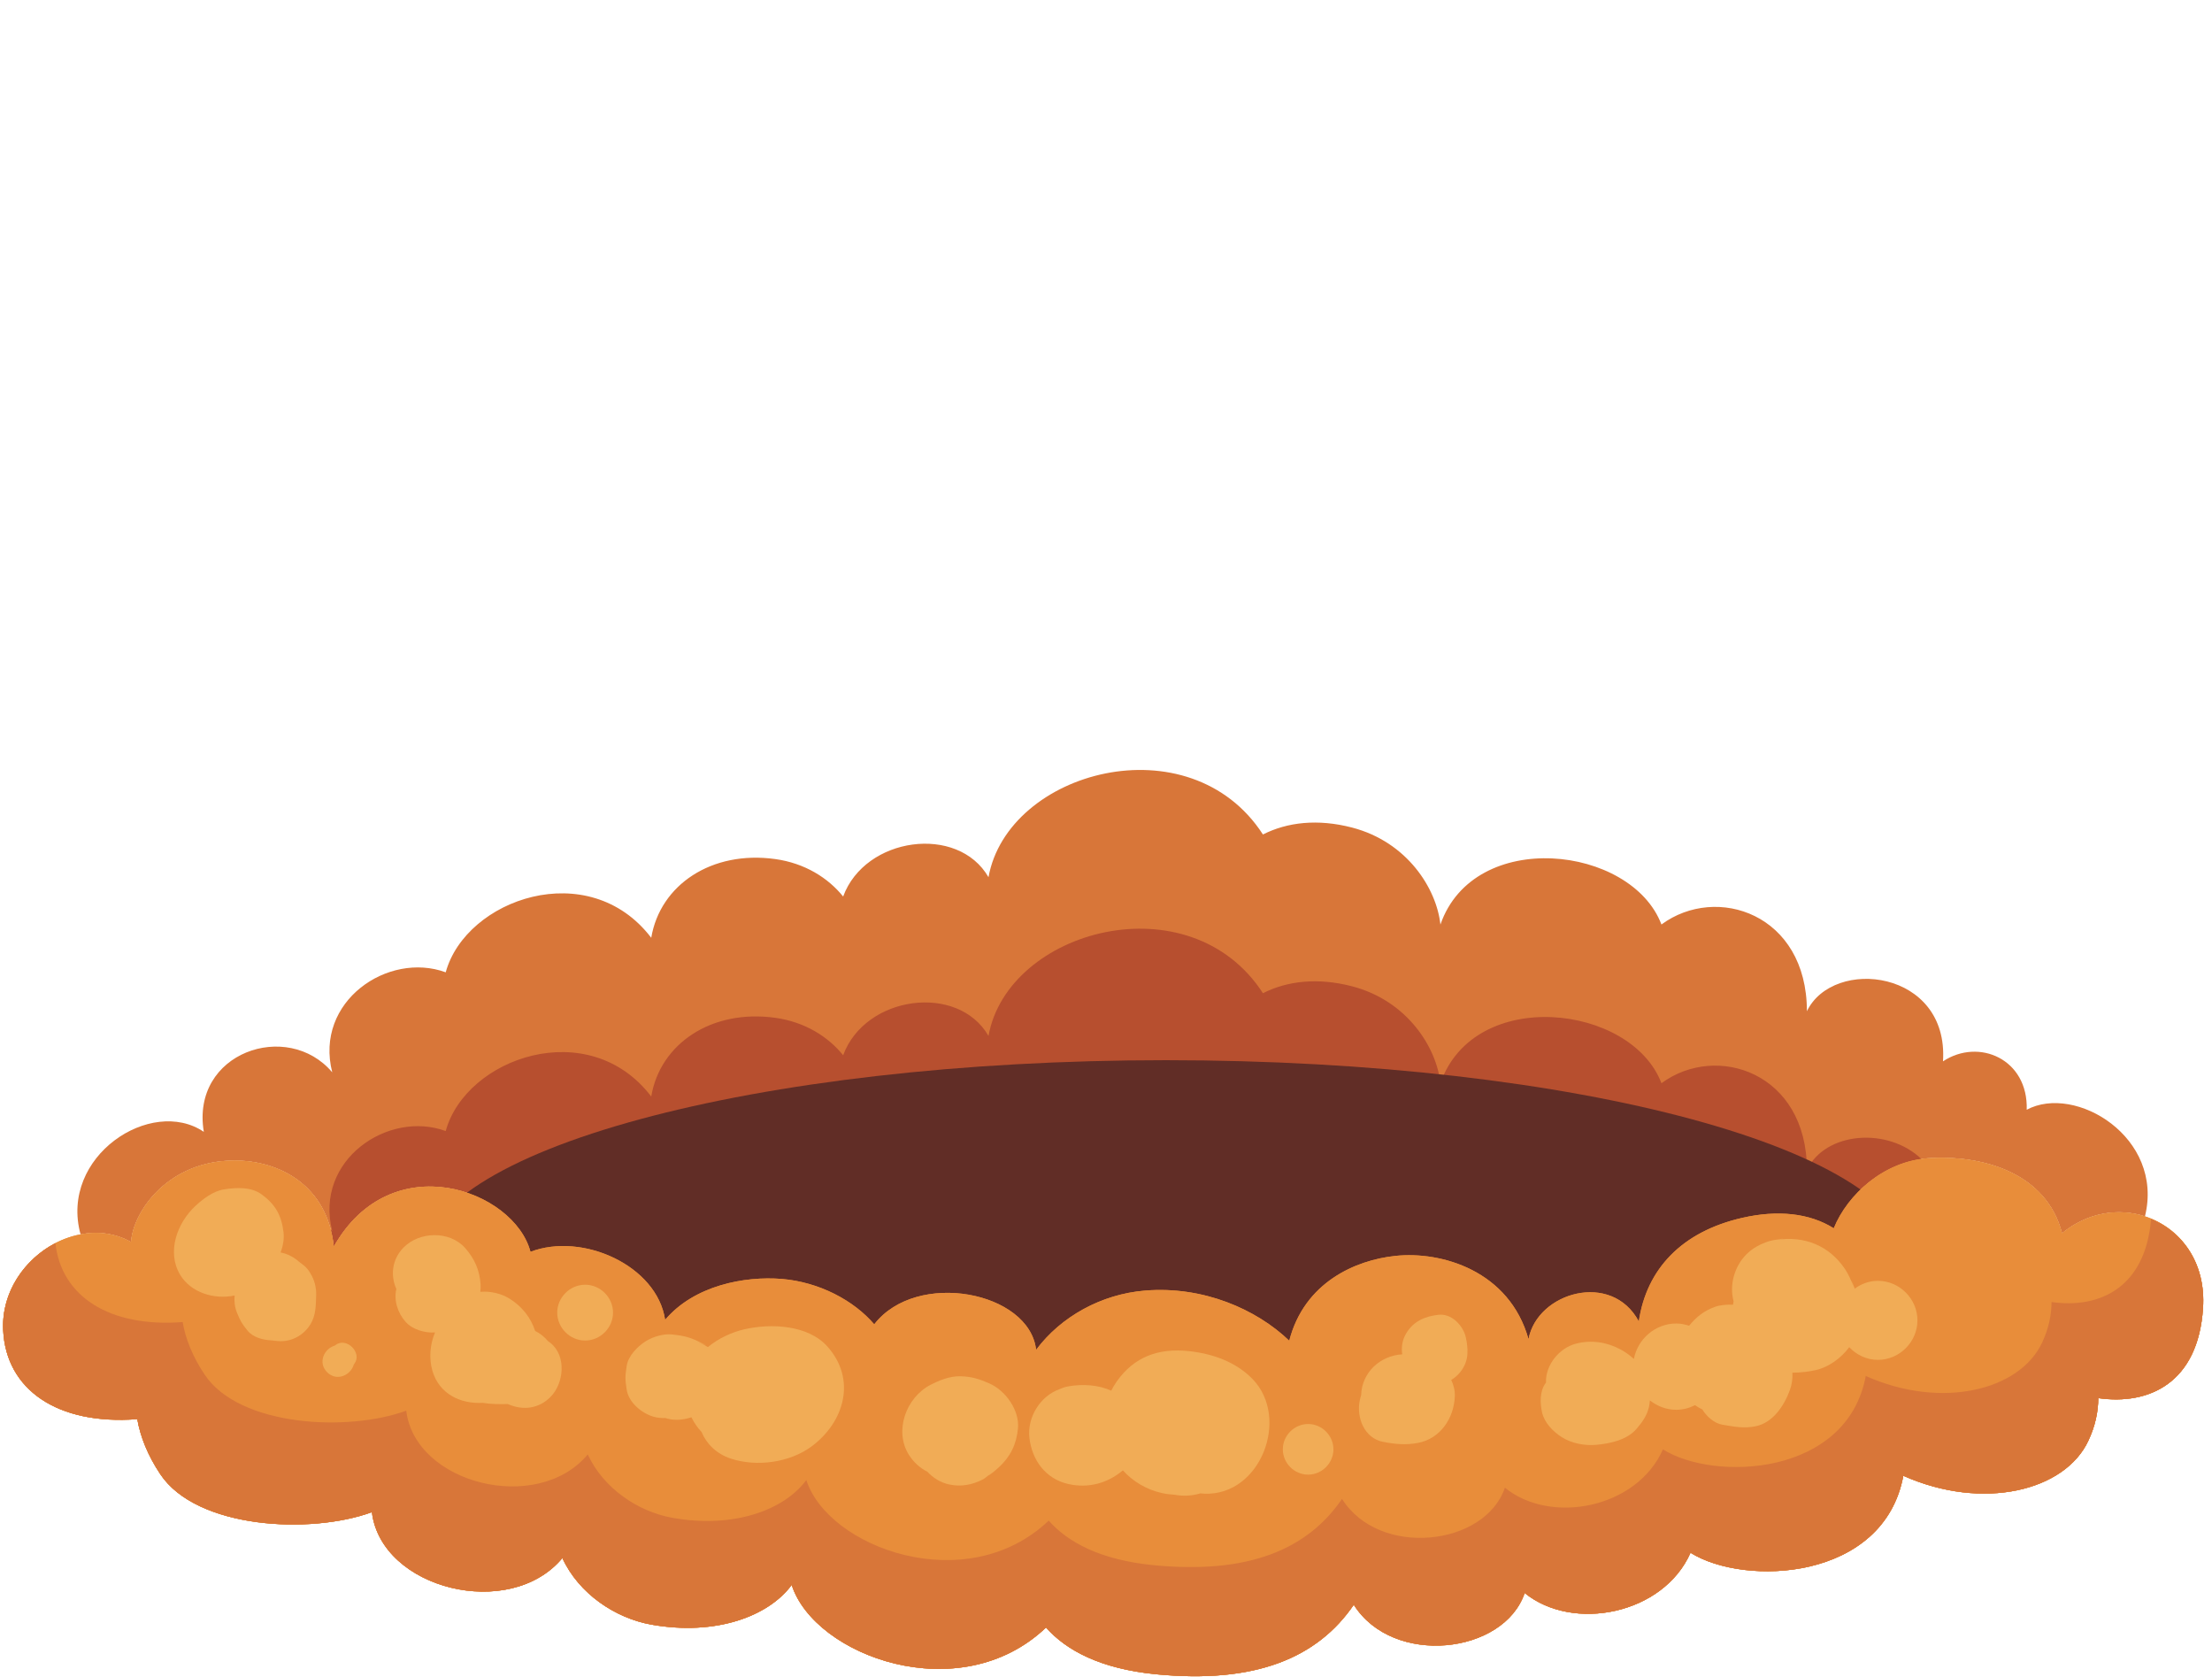 <svg width="223" height="169" viewBox="0 0 223 169" fill="none" xmlns="http://www.w3.org/2000/svg">
<g clip-path="url(#clip0_86_951)">
<path d="M167.507 93.177C173.054 89.098 182.161 92.111 182.161 101.925C184.827 96.418 196.481 97.751 195.881 106.978C199.494 104.591 204.481 106.751 204.321 111.858C209.214 109.231 218.201 114.631 216.242 122.603C213.587 121.738 210.454 122.191 207.881 124.311C206.321 118.245 199.921 116.365 194.321 116.751C189.962 117.057 186.268 120.351 184.868 123.805C182.428 122.27 179.214 121.937 175.654 122.751C169.547 124.138 165.987 127.925 165.214 133.191C162.481 128.085 154.987 130.245 154.094 134.978C152.161 128.085 145.321 126.085 140.654 126.591C136.641 127.018 131.494 129.258 129.974 135.138C126.654 131.95 121.281 129.603 115.427 130.085C111.027 130.445 106.948 132.711 104.454 136.057C103.788 130.177 92.401 127.965 88.135 133.485C86.081 131.085 82.614 129.231 78.828 128.911C75.041 128.603 69.974 129.578 67.054 133.031C66.228 127.551 58.708 124.177 53.481 126.177C51.841 119.937 39.441 115.418 33.654 125.645C32.987 119.418 28.094 116.978 23.654 116.978C16.974 116.978 13.428 122.085 13.214 125.191C11.614 124.298 9.828 124.085 8.121 124.418C5.962 116.538 15.254 110.497 20.547 114.085C19.214 106.085 28.988 102.751 33.494 108.085C31.668 100.925 39.136 95.871 44.934 98.005C46.962 90.603 59.361 86.27 65.654 94.525C66.547 89.191 71.748 85.698 78.161 86.591C81.147 87.005 83.494 88.496 85.001 90.365C87.214 84.338 96.576 83.071 99.654 88.418C101.588 77.658 119.948 72.723 127.321 84.111C129.774 82.871 132.841 82.51 136.321 83.418C141.881 84.871 144.827 89.578 145.214 93.191C148.601 83.418 164.454 85.191 167.494 93.177H167.507Z" fill="#D87639"/>
<path d="M33.654 125.645C39.441 115.418 51.841 119.937 53.481 126.177C58.707 124.177 66.227 127.551 67.054 133.031C69.974 129.578 75.041 128.603 78.827 128.911C82.614 129.231 86.081 131.085 88.135 133.485C92.401 127.965 103.787 130.177 104.454 136.057C106.947 132.711 111.027 130.445 115.427 130.085C121.281 129.603 126.654 131.95 129.974 135.138C131.494 129.258 136.641 127.018 140.654 126.591C145.321 126.085 152.161 128.085 154.094 134.978C154.987 130.245 162.481 128.085 165.214 133.191C165.987 127.925 169.547 124.138 175.654 122.751C179.214 121.937 182.427 122.27 184.867 123.805C186.202 120.513 189.631 117.395 193.725 116.843C190.35 113.578 184.037 114.049 182.161 117.925C182.161 108.111 173.054 105.098 167.507 109.177H167.494C164.454 101.191 148.601 99.418 145.214 109.191C144.827 105.578 141.881 100.871 136.321 99.418C132.841 98.51 129.774 98.871 127.321 100.111C119.947 88.723 101.587 93.658 99.654 104.418C96.575 99.071 87.214 100.338 85.001 106.365C83.494 104.497 81.147 103.005 78.161 102.591C71.747 101.698 66.547 105.191 65.654 110.525C59.361 102.27 46.962 106.603 44.934 114.005C39.135 111.871 31.667 116.925 33.494 124.085L33.326 123.917C33.47 124.461 33.587 125.029 33.654 125.645Z" fill="#B74F2F"/>
<path d="M192.541 127.195C192.541 138.423 158.962 147.529 117.541 147.529C76.121 147.529 42.541 138.423 42.541 127.195C42.541 115.967 76.121 106.862 117.541 106.862C158.962 106.862 192.541 115.967 192.541 127.195Z" fill="#612D26"/>
<path d="M216.242 122.603C219.721 123.723 222.414 127.085 222.094 131.858C221.601 139.405 216.641 141.658 211.534 140.925C211.534 142.283 211.227 143.738 210.547 145.191C208.189 150.298 199.881 152.311 191.881 148.751C189.909 159.351 175.881 159.937 170.427 156.51C167.681 162.738 158.575 164.525 153.707 160.565C151.614 166.765 140.414 168.005 136.481 161.751C132.827 167.085 126.601 169.751 116.481 168.751C110.909 168.191 107.481 166.338 105.454 164.045C96.761 172.325 82.107 166.911 79.814 159.751C77.494 162.911 72.161 164.911 65.654 163.751C62.014 163.098 58.347 160.631 56.694 157.045C51.388 163.418 38.428 160.177 37.494 152.418C31.267 154.698 19.814 154.085 16.161 148.591C14.881 146.671 14.148 144.805 13.841 143.045C5.787 143.658 0.614 140.071 0.321 134.085C0.081 129.231 3.894 125.205 8.121 124.418C9.827 124.085 11.614 124.298 13.214 125.191C13.427 122.085 16.974 116.978 23.654 116.978C28.094 116.978 32.987 119.418 33.654 125.645C39.441 115.418 51.841 119.937 53.481 126.177C58.707 124.177 66.228 127.551 67.054 133.031C69.974 129.578 75.041 128.603 78.827 128.911C82.614 129.231 86.081 131.085 88.135 133.485C92.401 127.965 103.787 130.177 104.454 136.057C106.947 132.711 111.027 130.445 115.427 130.085C121.281 129.603 126.654 131.95 129.974 135.138C131.494 129.258 136.641 127.018 140.654 126.591C145.321 126.085 152.161 128.085 154.094 134.978C154.987 130.245 162.481 128.085 165.214 133.191C165.987 127.925 169.547 124.138 175.654 122.751C179.214 121.937 182.427 122.27 184.867 123.805C186.267 120.351 189.962 117.057 194.321 116.751C199.921 116.365 206.321 118.245 207.881 124.311C210.454 122.191 213.587 121.738 216.242 122.603Z" fill="#E88D3A"/>
<path d="M216.859 122.862C216.289 129.833 211.629 131.926 206.823 131.237C206.823 132.533 206.531 133.918 205.885 135.302C203.635 140.169 195.718 142.089 188.094 138.695C186.213 148.798 172.845 149.357 167.647 146.091C165.029 152.026 156.353 153.729 151.713 149.953C149.717 155.862 139.045 157.045 135.295 151.085C131.811 156.167 125.878 158.71 116.234 157.757C110.922 157.222 107.655 155.455 105.725 153.27C97.439 161.161 83.473 156.002 81.289 149.179C79.078 152.19 73.994 154.097 67.794 152.99C64.323 152.369 60.829 150.018 59.254 146.599C54.195 152.673 41.846 149.586 40.955 142.19C35.021 144.362 24.105 143.778 20.623 138.542C19.403 136.713 18.703 134.934 18.413 133.258C11.007 133.821 6.171 130.654 5.587 125.306C2.494 126.911 0.131 130.234 0.321 134.085C0.614 140.071 5.787 143.658 13.841 143.045C14.147 144.805 14.881 146.671 16.161 148.591C19.814 154.085 31.267 154.698 37.494 152.418C38.427 160.177 51.387 163.418 56.694 157.045C58.347 160.631 62.014 163.098 65.654 163.751C72.161 164.911 77.494 162.911 79.814 159.751C82.107 166.911 96.761 172.325 105.454 164.045C107.481 166.338 110.909 168.191 116.481 168.751C126.601 169.751 132.827 167.085 136.481 161.751C140.414 168.005 151.614 166.765 153.707 160.565C158.575 164.525 167.681 162.738 170.427 156.51C175.881 159.937 189.909 159.351 191.881 148.751C199.881 152.311 208.189 150.298 210.547 145.191C211.227 143.738 211.534 142.283 211.534 140.925C216.641 141.658 221.601 139.405 222.094 131.858C222.395 127.378 220.029 124.166 216.859 122.862Z" fill="#D87639"/>
<path d="M30.114 127.154L30.138 127.171L30.194 127.211L30.114 127.154Z" fill="#F1AC56"/>
<path d="M30.638 127.558C30.471 127.43 30.303 127.301 30.138 127.171C29.599 126.69 28.958 126.371 28.283 126.241C28.533 125.609 28.663 124.867 28.582 124.195C28.381 122.51 27.767 121.403 26.383 120.393C25.302 119.603 23.813 119.69 22.577 119.885C21.494 120.057 20.459 120.846 19.686 121.567C17.863 123.266 16.79 126.171 18.145 128.466C19.233 130.305 21.613 131.015 23.653 130.579C23.598 131.17 23.663 131.767 23.902 132.343C24.249 133.179 24.375 133.402 24.954 134.119C25.498 134.794 26.502 135.065 27.321 135.099C27.586 135.11 28.242 135.29 27.406 135.07C28.93 135.471 30.471 134.818 31.294 133.489C31.855 132.581 31.838 131.574 31.874 130.557C31.901 129.813 31.705 128.999 31.302 128.37C31.135 128.049 30.913 127.778 30.638 127.558Z" fill="#F1AC56"/>
<path d="M55.492 135.359L55.23 135.166C54.878 134.742 54.447 134.393 53.95 134.154C53.525 132.841 52.653 131.701 51.37 130.898C50.554 130.387 49.441 130.117 48.425 130.211C48.449 129.959 48.469 129.706 48.452 129.462C48.35 128.026 47.845 126.87 46.892 125.794C45.318 124.019 42.255 124.119 40.665 125.763C39.494 126.971 39.358 128.598 39.958 129.923C39.682 131.091 40.108 132.374 40.91 133.258C41.599 134.021 42.845 134.373 43.858 134.306C43.341 135.515 43.237 136.93 43.586 138.147C44.278 140.545 46.466 141.525 48.679 141.401C49.487 141.535 50.324 141.545 51.198 141.523L51.326 141.578H51.334C52.727 142.151 54.281 142.021 55.492 140.81C56.857 139.445 57.133 136.677 55.492 135.359Z" fill="#F1AC56"/>
<path d="M75.051 133.985C73.745 134.285 72.427 134.905 71.362 135.783C71.038 135.575 70.686 135.401 70.29 135.239C71.866 135.882 70.915 135.463 70.53 135.27C69.531 134.77 68.849 134.622 67.747 134.506C66.902 134.418 65.845 134.73 65.131 135.171C64.282 135.698 63.327 136.665 63.178 137.685C63.015 138.791 63.014 138.965 63.179 140.069C63.373 141.373 64.722 142.479 65.917 142.807C66.294 142.911 66.695 142.947 67.098 142.93L67.246 142.985C68.113 143.211 68.913 143.107 69.703 142.857C69.974 143.393 70.307 143.895 70.722 144.333C71.225 145.522 72.207 146.534 73.673 147.019C76.298 147.889 79.635 147.419 81.833 145.781C85.147 143.313 86.358 139.022 83.415 135.723C81.458 133.53 77.706 133.375 75.051 133.985Z" fill="#F1AC56"/>
<path d="M58.989 129.494C57.457 129.494 56.177 130.773 56.177 132.308C56.177 133.841 57.457 135.12 58.989 135.12C60.522 135.12 61.802 133.841 61.802 132.308C61.802 130.773 60.522 129.494 58.989 129.494Z" fill="#F1AC56"/>
<path d="M131.877 143.533C130.486 143.533 129.325 144.693 129.325 146.085C129.325 147.477 130.486 148.637 131.877 148.637C133.267 148.637 134.429 147.477 134.429 146.085C134.429 144.693 133.267 143.533 131.877 143.533Z" fill="#F1AC56"/>
<path d="M33.847 135.559L33.748 135.633C32.69 135.929 32.007 137.342 32.979 138.315C33.955 139.291 35.377 138.602 35.667 137.539L35.735 137.447C36.543 136.354 34.939 134.749 33.847 135.559Z" fill="#F1AC56"/>
<path d="M99.774 139.458C98.746 139.002 97.964 138.747 96.808 138.721C95.766 138.698 94.699 139.125 93.799 139.591C91.344 140.862 90.103 144.247 91.639 146.655C92.109 147.39 92.743 147.969 93.486 148.341C94.076 148.974 94.838 149.445 95.679 149.625C96.904 149.885 97.97 149.674 99.087 149.122L99.275 149.001C100.134 148.33 100.238 148.255 99.587 148.773C99.972 148.534 100.328 148.234 100.664 147.929C101.86 146.835 102.471 145.599 102.626 143.975C102.799 142.158 101.378 140.169 99.774 139.458Z" fill="#F1AC56"/>
<path d="M126.282 139.01C124.582 137.252 122.198 136.432 119.821 136.183C116.821 135.872 114.359 136.726 112.579 139.25C112.366 139.551 112.189 139.86 112.029 140.174C110.713 139.576 109.142 139.488 107.713 139.736C107.399 139.791 107.103 139.891 106.822 140.02C104.866 140.708 103.541 142.866 103.778 144.922C104.038 147.178 105.411 149.075 107.723 149.588C109.709 150.028 111.613 149.52 113.165 148.236L113.197 148.203C114.201 149.31 115.555 150.143 117.162 150.499C117.57 150.591 117.974 150.636 118.379 150.66C119.265 150.824 120.171 150.78 121.011 150.526C121.145 150.536 121.274 150.55 121.41 150.556C127.085 150.796 130.079 142.935 126.282 139.01Z" fill="#F1AC56"/>
<path d="M147.843 135.182C147.815 134.973 147.777 134.765 147.71 134.559C147.353 133.477 146.287 132.389 145.034 132.523C143.671 132.669 142.489 133.167 141.754 134.411C141.355 135.089 141.263 135.818 141.362 136.51C139.135 136.642 137.291 138.339 137.221 140.622C137.162 140.813 137.111 141.002 137.075 141.19C136.742 142.878 137.53 144.961 139.426 145.33C140.649 145.57 141.731 145.671 142.958 145.437C145.217 145.007 146.579 142.941 146.666 140.751C146.69 140.166 146.547 139.606 146.305 139.091C147.325 138.485 148.001 137.335 147.935 136.169L147.946 136.089C147.935 135.709 147.814 134.867 147.843 135.182Z" fill="#F1AC56"/>
<path d="M189.321 129.101C188.45 129.101 187.645 129.401 186.983 129.889L186.883 129.634C186.754 129.359 186.447 128.502 186.837 129.677C186.647 129.106 186.367 128.461 186.023 127.946C184.415 125.542 181.91 124.546 179.079 124.974C180.726 124.726 178.843 124.937 178.293 125.122C177.455 125.401 176.699 125.794 176.069 126.425C174.862 127.63 174.322 129.509 174.77 131.163L174.711 131.511C174.069 131.477 173.377 131.546 172.897 131.721C171.741 132.142 171.013 132.755 170.285 133.627C169.87 133.494 169.441 133.402 168.987 133.402C166.881 133.402 165.093 134.966 164.719 136.977C164.302 136.594 163.834 136.265 163.391 136.026C161.989 135.271 160.438 135.037 158.889 135.431C157.199 135.861 155.789 137.589 155.857 139.366L155.802 139.433C155.215 140.261 155.254 141.422 155.459 142.354C155.686 143.393 156.573 144.307 157.449 144.859C158.465 145.501 159.802 145.747 160.986 145.627C162.354 145.491 163.997 145.145 164.957 144.051C165.547 143.378 166.026 142.706 166.239 141.817C166.294 141.586 166.311 141.37 166.331 141.153C167.073 141.735 167.989 142.101 168.987 142.101C169.667 142.101 170.305 141.923 170.883 141.635C171.114 141.802 171.358 141.945 171.617 142.065C172.03 142.751 172.818 143.469 173.635 143.601C174.809 143.794 175.771 144.005 176.973 143.765C178.742 143.411 179.858 141.698 180.438 140.13C180.659 139.533 180.731 138.937 180.695 138.362C181.53 138.359 182.355 138.255 183.051 138.099C184.337 137.811 185.583 136.919 186.43 135.79C187.162 136.57 188.189 137.069 189.321 137.069C191.493 137.069 193.305 135.257 193.305 133.085C193.305 130.913 191.493 129.101 189.321 129.101Z" fill="#F1AC56"/>
<path d="M216.242 122.603C219.721 123.723 222.414 127.085 222.094 131.858C221.601 139.405 216.641 141.658 211.534 140.925C211.534 142.283 211.227 143.738 210.547 145.191C208.189 150.298 199.881 152.311 191.881 148.751C189.909 159.351 175.881 159.937 170.427 156.51C167.681 162.738 158.575 164.525 153.707 160.565C151.614 166.765 140.414 168.005 136.481 161.751C132.827 167.085 126.601 169.751 116.481 168.751C110.909 168.191 107.481 166.338 105.454 164.045C96.761 172.325 82.107 166.911 79.814 159.751C77.494 162.911 72.161 164.911 65.654 163.751C62.014 163.098 58.347 160.631 56.694 157.045C51.388 163.418 38.428 160.177 37.494 152.418C31.267 154.698 19.814 154.085 16.161 148.591C14.881 146.671 14.148 144.805 13.841 143.045C5.787 143.658 0.614 140.071 0.321 134.085C0.081 129.231 3.894 125.205 8.121 124.418C9.827 124.085 11.614 124.298 13.214 125.191C13.427 122.085 16.974 116.978 23.654 116.978C28.094 116.978 32.987 119.418 33.654 125.645C39.441 115.418 51.841 119.937 53.481 126.177C58.707 124.177 66.228 127.551 67.054 133.031C69.974 129.578 75.041 128.603 78.827 128.911C82.614 129.231 86.081 131.085 88.135 133.485C92.401 127.965 103.787 130.177 104.454 136.057C106.947 132.711 111.027 130.445 115.427 130.085C121.281 129.603 126.654 131.95 129.974 135.138C131.494 129.258 136.641 127.018 140.654 126.591C145.321 126.085 152.161 128.085 154.094 134.978C154.987 130.245 162.481 128.085 165.214 133.191C165.987 127.925 169.547 124.138 175.654 122.751C179.214 121.937 182.427 122.27 184.867 123.805C186.267 120.351 189.962 117.057 194.321 116.751C199.921 116.365 206.321 118.245 207.881 124.311C210.454 122.191 213.587 121.738 216.242 122.603Z" fill="#E88D3A"/>
<path d="M216.859 122.862C216.289 129.833 211.629 131.926 206.823 131.237C206.823 132.533 206.531 133.918 205.885 135.302C203.635 140.169 195.718 142.089 188.094 138.695C186.213 148.798 172.845 149.357 167.647 146.091C165.029 152.026 156.353 153.729 151.713 149.953C149.717 155.862 139.045 157.045 135.295 151.085C131.811 156.167 125.878 158.71 116.234 157.757C110.922 157.222 107.655 155.455 105.725 153.27C97.439 161.161 83.473 156.002 81.289 149.179C79.078 152.19 73.994 154.097 67.794 152.99C64.323 152.369 60.829 150.018 59.254 146.599C54.195 152.673 41.846 149.586 40.955 142.19C35.021 144.362 24.105 143.778 20.623 138.542C19.403 136.713 18.703 134.934 18.413 133.258C11.007 133.821 6.171 130.654 5.587 125.306C2.494 126.911 0.131 130.234 0.321 134.085C0.614 140.071 5.787 143.658 13.841 143.045C14.147 144.805 14.881 146.671 16.161 148.591C19.814 154.085 31.267 154.698 37.494 152.418C38.427 160.177 51.387 163.418 56.694 157.045C58.347 160.631 62.014 163.098 65.654 163.751C72.161 164.911 77.494 162.911 79.814 159.751C82.107 166.911 96.761 172.325 105.454 164.045C107.481 166.338 110.909 168.191 116.481 168.751C126.601 169.751 132.827 167.085 136.481 161.751C140.414 168.005 151.614 166.765 153.707 160.565C158.575 164.525 167.681 162.738 170.427 156.51C175.881 159.937 189.909 159.351 191.881 148.751C199.881 152.311 208.189 150.298 210.547 145.191C211.227 143.738 211.534 142.283 211.534 140.925C216.641 141.658 221.601 139.405 222.094 131.858C222.395 127.378 220.029 124.166 216.859 122.862Z" fill="#D87639"/>
<path d="M30.114 127.154L30.138 127.171L30.194 127.211L30.114 127.154Z" fill="#F1AC56"/>
<path d="M30.638 127.558C30.471 127.43 30.303 127.301 30.138 127.171C29.599 126.69 28.958 126.371 28.283 126.241C28.533 125.609 28.663 124.867 28.582 124.195C28.381 122.51 27.767 121.403 26.383 120.393C25.302 119.603 23.813 119.69 22.577 119.885C21.494 120.057 20.459 120.846 19.686 121.567C17.863 123.266 16.79 126.171 18.145 128.466C19.233 130.305 21.613 131.015 23.653 130.579C23.598 131.17 23.663 131.767 23.902 132.343C24.249 133.179 24.375 133.402 24.954 134.119C25.498 134.794 26.502 135.065 27.321 135.099C27.586 135.11 28.242 135.29 27.406 135.07C28.93 135.471 30.471 134.818 31.294 133.489C31.855 132.581 31.838 131.574 31.874 130.557C31.901 129.813 31.705 128.999 31.302 128.37C31.135 128.049 30.913 127.778 30.638 127.558Z" fill="#F1AC56"/>
<path d="M55.492 135.359L55.23 135.166C54.878 134.742 54.447 134.393 53.95 134.154C53.525 132.841 52.653 131.701 51.37 130.898C50.554 130.387 49.441 130.117 48.425 130.211C48.449 129.959 48.469 129.706 48.452 129.462C48.35 128.026 47.845 126.87 46.892 125.794C45.318 124.019 42.255 124.119 40.665 125.763C39.494 126.971 39.358 128.598 39.958 129.923C39.682 131.091 40.108 132.374 40.91 133.258C41.599 134.021 42.845 134.373 43.858 134.306C43.341 135.515 43.237 136.93 43.586 138.147C44.278 140.545 46.466 141.525 48.679 141.401C49.487 141.535 50.324 141.545 51.198 141.523L51.326 141.578H51.334C52.727 142.151 54.281 142.021 55.492 140.81C56.857 139.445 57.133 136.677 55.492 135.359Z" fill="#F1AC56"/>
<path d="M75.051 133.985C73.745 134.285 72.427 134.905 71.362 135.783C71.038 135.575 70.686 135.401 70.29 135.239C71.866 135.882 70.915 135.463 70.53 135.27C69.531 134.77 68.849 134.622 67.747 134.506C66.902 134.418 65.845 134.73 65.131 135.171C64.282 135.698 63.327 136.665 63.178 137.685C63.015 138.791 63.014 138.965 63.179 140.069C63.373 141.373 64.722 142.479 65.917 142.807C66.294 142.911 66.695 142.947 67.098 142.93L67.246 142.985C68.113 143.211 68.913 143.107 69.703 142.857C69.974 143.393 70.307 143.895 70.722 144.333C71.225 145.522 72.207 146.534 73.673 147.019C76.298 147.889 79.635 147.419 81.833 145.781C85.147 143.313 86.358 139.022 83.415 135.723C81.458 133.53 77.706 133.375 75.051 133.985Z" fill="#F1AC56"/>
<path d="M58.989 129.494C57.457 129.494 56.177 130.773 56.177 132.308C56.177 133.841 57.457 135.12 58.989 135.12C60.522 135.12 61.802 133.841 61.802 132.308C61.802 130.773 60.522 129.494 58.989 129.494Z" fill="#F1AC56"/>
<path d="M131.877 143.533C130.486 143.533 129.325 144.693 129.325 146.085C129.325 147.477 130.486 148.637 131.877 148.637C133.267 148.637 134.429 147.477 134.429 146.085C134.429 144.693 133.267 143.533 131.877 143.533Z" fill="#F1AC56"/>
<path d="M33.847 135.559L33.748 135.633C32.69 135.929 32.007 137.342 32.979 138.315C33.955 139.291 35.377 138.602 35.667 137.539L35.735 137.447C36.543 136.354 34.939 134.749 33.847 135.559Z" fill="#F1AC56"/>
<path d="M99.774 139.458C98.746 139.002 97.964 138.747 96.808 138.721C95.766 138.698 94.699 139.125 93.799 139.591C91.344 140.862 90.103 144.247 91.639 146.655C92.109 147.39 92.743 147.969 93.486 148.341C94.076 148.974 94.838 149.445 95.679 149.625C96.904 149.885 97.97 149.674 99.087 149.122L99.275 149.001C100.134 148.33 100.238 148.255 99.587 148.773C99.972 148.534 100.328 148.234 100.664 147.929C101.86 146.835 102.471 145.599 102.626 143.975C102.799 142.158 101.378 140.169 99.774 139.458Z" fill="#F1AC56"/>
<path d="M126.282 139.01C124.582 137.252 122.198 136.432 119.821 136.183C116.821 135.872 114.359 136.726 112.579 139.25C112.366 139.551 112.189 139.86 112.029 140.174C110.713 139.576 109.142 139.488 107.713 139.736C107.399 139.791 107.103 139.891 106.822 140.02C104.866 140.708 103.541 142.866 103.778 144.922C104.038 147.178 105.411 149.075 107.723 149.588C109.709 150.028 111.613 149.52 113.165 148.236L113.197 148.203C114.201 149.31 115.555 150.143 117.162 150.499C117.57 150.591 117.974 150.636 118.379 150.66C119.265 150.824 120.171 150.78 121.011 150.526C121.145 150.536 121.274 150.55 121.41 150.556C127.085 150.796 130.079 142.935 126.282 139.01Z" fill="#F1AC56"/>
<path d="M147.843 135.182C147.815 134.973 147.777 134.765 147.71 134.559C147.353 133.477 146.287 132.389 145.034 132.523C143.671 132.669 142.489 133.167 141.754 134.411C141.355 135.089 141.263 135.818 141.362 136.51C139.135 136.642 137.291 138.339 137.221 140.622C137.162 140.813 137.111 141.002 137.075 141.19C136.742 142.878 137.53 144.961 139.426 145.33C140.649 145.57 141.731 145.671 142.958 145.437C145.217 145.007 146.579 142.941 146.666 140.751C146.69 140.166 146.547 139.606 146.305 139.091C147.325 138.485 148.001 137.335 147.935 136.169L147.946 136.089C147.935 135.709 147.814 134.867 147.843 135.182Z" fill="#F1AC56"/>
<path d="M189.321 129.101C188.45 129.101 187.645 129.401 186.983 129.889L186.883 129.634C186.754 129.359 186.447 128.502 186.837 129.677C186.647 129.106 186.367 128.461 186.023 127.946C184.415 125.542 181.91 124.546 179.079 124.974C180.726 124.726 178.843 124.937 178.293 125.122C177.455 125.401 176.699 125.794 176.069 126.425C174.862 127.63 174.322 129.509 174.77 131.163L174.711 131.511C174.069 131.477 173.377 131.546 172.897 131.721C171.741 132.142 171.013 132.755 170.285 133.627C169.87 133.494 169.441 133.402 168.987 133.402C166.881 133.402 165.093 134.966 164.719 136.977C164.302 136.594 163.834 136.265 163.391 136.026C161.989 135.271 160.438 135.037 158.889 135.431C157.199 135.861 155.789 137.589 155.857 139.366L155.802 139.433C155.215 140.261 155.254 141.422 155.459 142.354C155.686 143.393 156.573 144.307 157.449 144.859C158.465 145.501 159.802 145.747 160.986 145.627C162.354 145.491 163.997 145.145 164.957 144.051C165.547 143.378 166.026 142.706 166.239 141.817C166.294 141.586 166.311 141.37 166.331 141.153C167.073 141.735 167.989 142.101 168.987 142.101C169.667 142.101 170.305 141.923 170.883 141.635C171.114 141.802 171.358 141.945 171.617 142.065C172.03 142.751 172.818 143.469 173.635 143.601C174.809 143.794 175.771 144.005 176.973 143.765C178.742 143.411 179.858 141.698 180.438 140.13C180.659 139.533 180.731 138.937 180.695 138.362C181.53 138.359 182.355 138.255 183.051 138.099C184.337 137.811 185.583 136.919 186.43 135.79C187.162 136.57 188.189 137.069 189.321 137.069C191.493 137.069 193.305 135.257 193.305 133.085C193.305 130.913 191.493 129.101 189.321 129.101Z" fill="#F1AC56"/>
</g>
<defs>
<clipPath id="clip0_86_951">
<rect width="221.81" height="91.35" fill="white" transform="translate(0.31 77.609)"/>
</clipPath>
</defs>
</svg>

